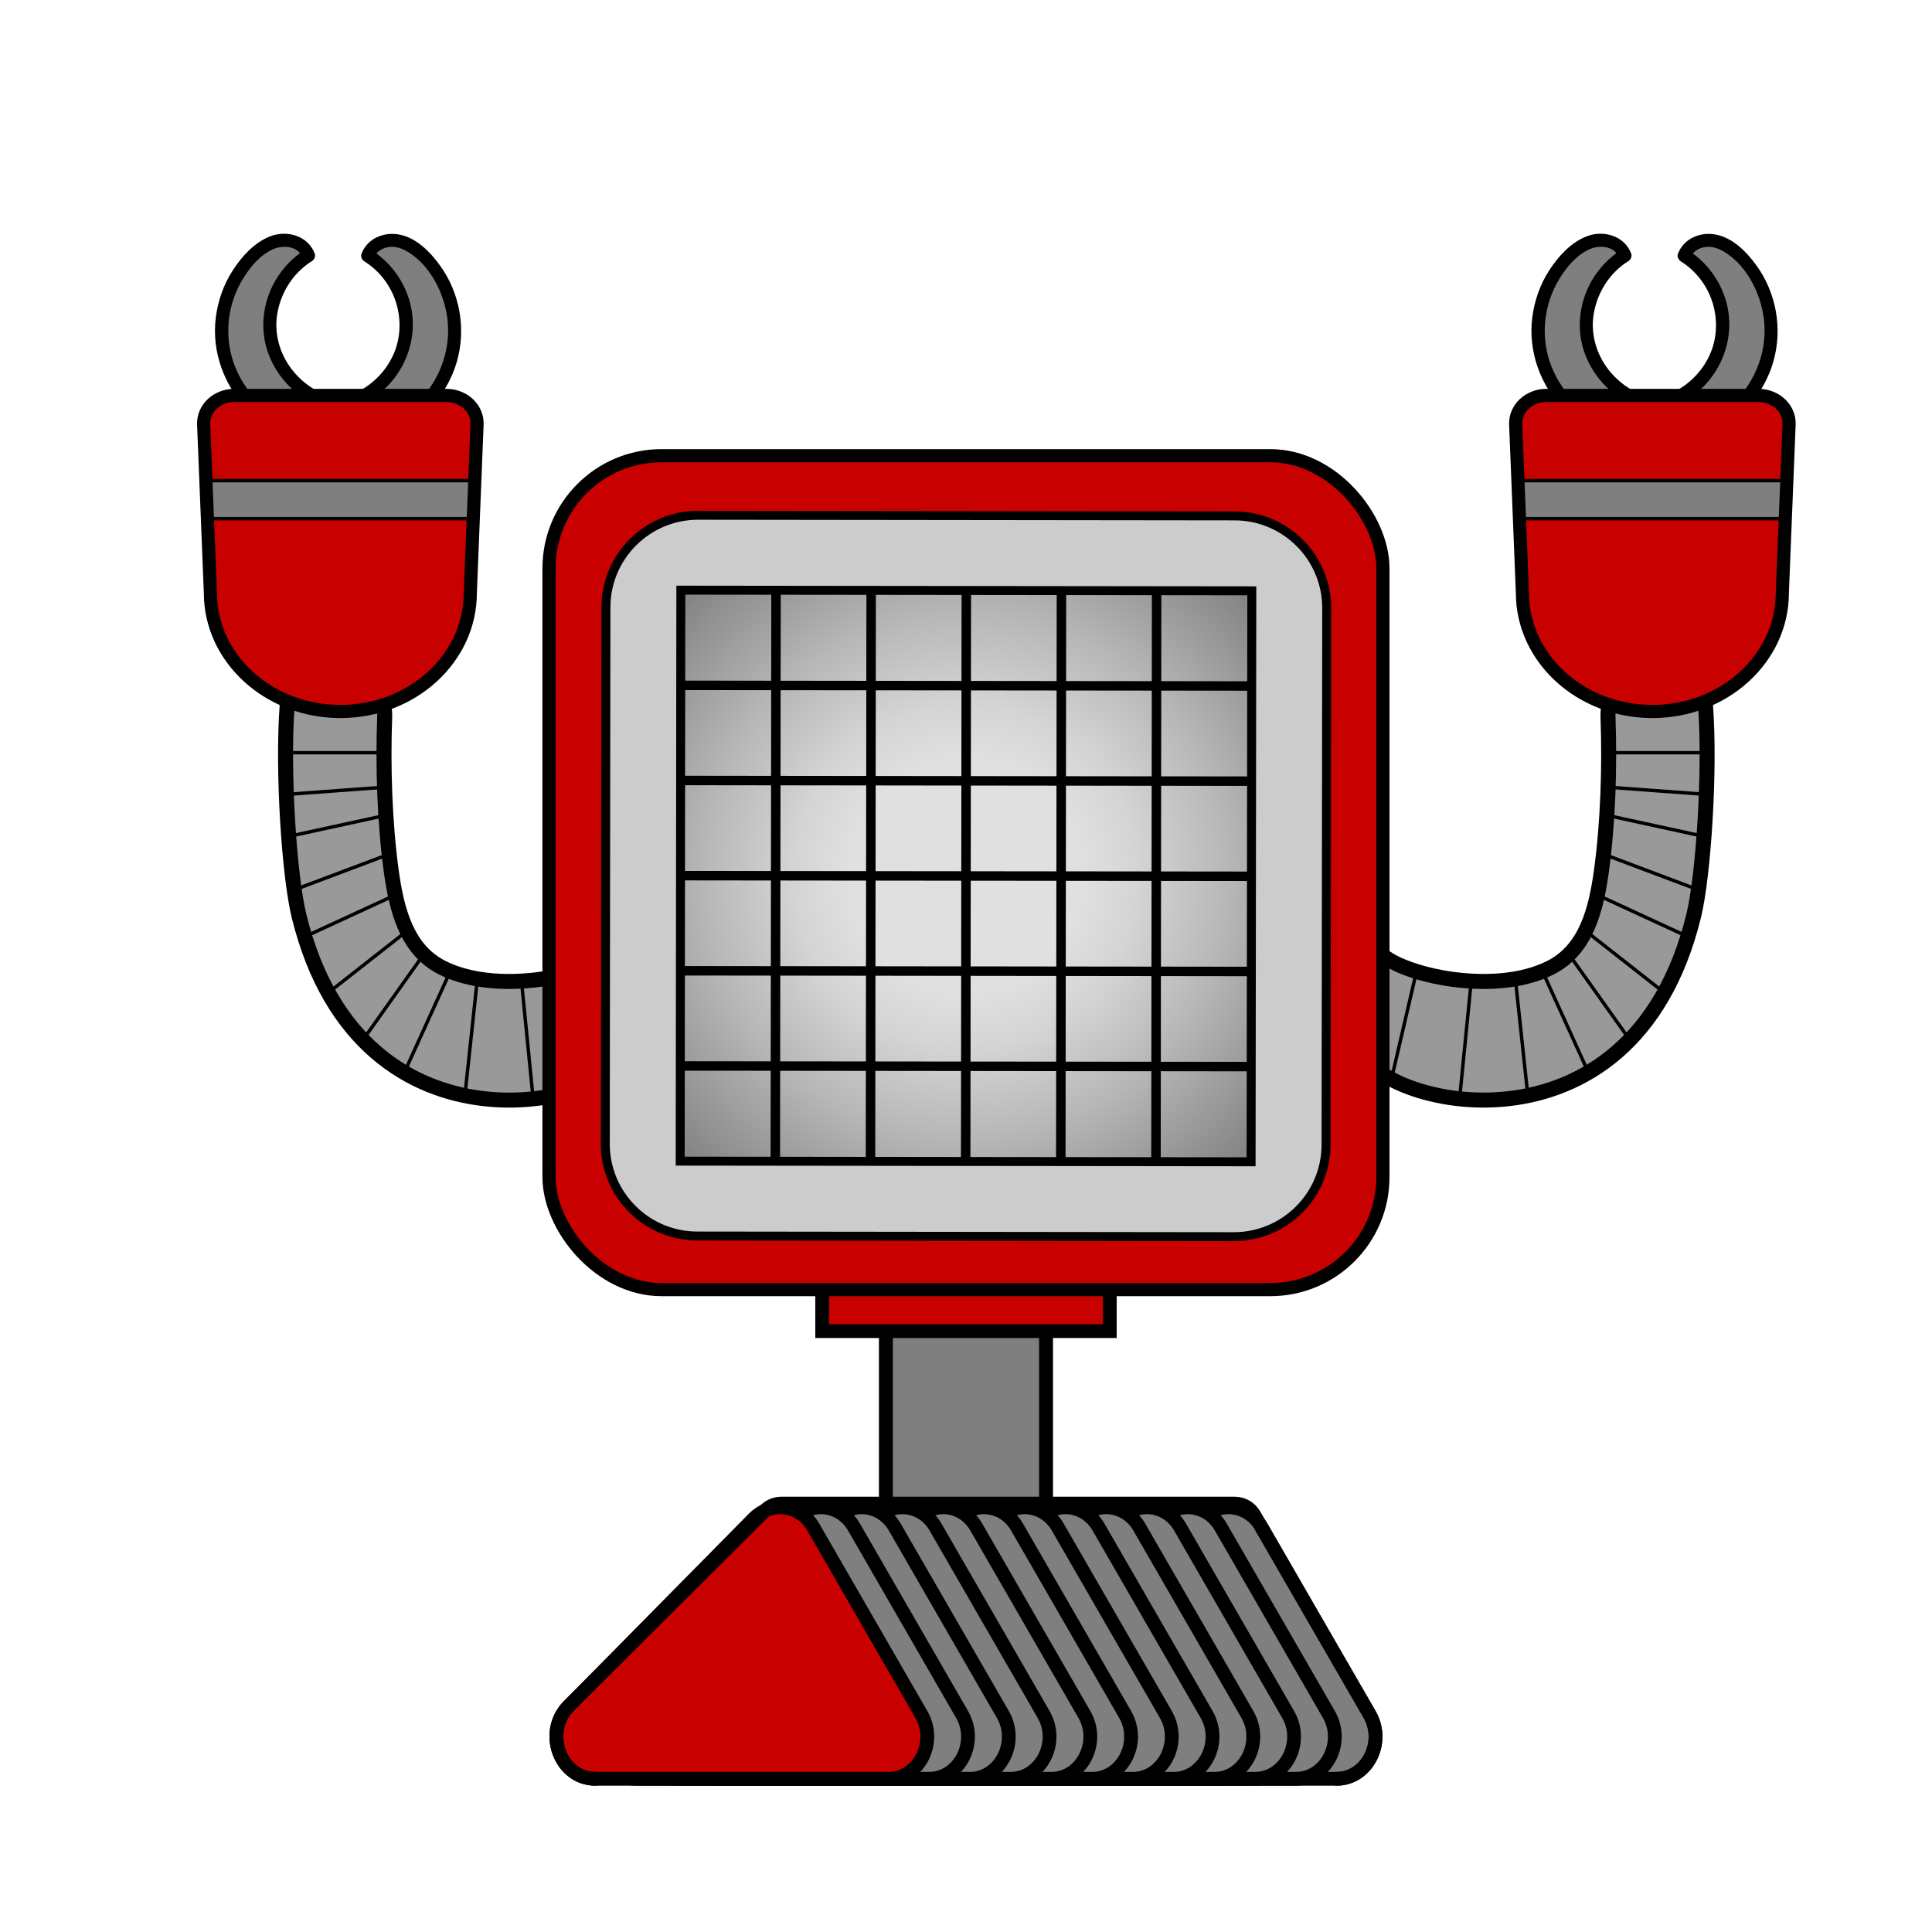 <?xml version="1.0" encoding="UTF-8"?><svg id="Robos" xmlns="http://www.w3.org/2000/svg" xmlns:xlink="http://www.w3.org/1999/xlink" viewBox="0 0 300 300"><defs><style>.cls-1,.cls-2,.cls-3,.cls-4{fill:#c90000;}.cls-2{stroke-width:2.04px;}.cls-2,.cls-5,.cls-6,.cls-3,.cls-7,.cls-8,.cls-9,.cls-10,.cls-11,.cls-12,.cls-13,.cls-14,.cls-4,.cls-15,.cls-16{stroke:#000;stroke-miterlimit:10;}.cls-5,.cls-3,.cls-8,.cls-10,.cls-12,.cls-13,.cls-14,.cls-4{stroke-linecap:round;}.cls-5,.cls-10,.cls-17,.cls-16{fill:#7f7f7f;}.cls-5,.cls-14{stroke-width:.53px;}.cls-6{fill:#a31e10;stroke-width:1.47px;}.cls-18{clip-path:url(#clippath-1);}.cls-3,.cls-8,.cls-10{stroke-width:2.14px;}.cls-7,.cls-8,.cls-12,.cls-13,.cls-14{fill:none;}.cls-7,.cls-15{stroke-width:1.4px;}.cls-9{fill:url(#radial-gradient);}.cls-9,.cls-11{stroke-width:1.39px;}.cls-19{clip-path:url(#clippath);}.cls-11{fill:#ccc;}.cls-12{stroke-width:2.04px;}.cls-13{stroke-width:2.33px;}.cls-4{stroke-width:2.14px;}.cls-15{fill:#999;}.cls-16{stroke-width:2.16px;}</style><clipPath id="clippath"><path id="SVGID" class="cls-7" d="M67.44,10.88C65.6,2.34,25.54-8,15.84,31.57c-1.51,6.16-2.6,22.48-1.84,32.68,.3,3.97,4.03,6.06,8.01,5.92h0c4.13-.14,7.29-3.64,7.13-7.77-.28-7.62-.01-16.23,1.01-23.78,.83-6.06,2.36-12.2,7.79-15.02,9.3-4.83,24.96-.74,26.96,2.73"/></clipPath><clipPath id="clippath-1"><path id="SVGID-3" class="cls-7" d="M180.8,10.88c1.85-8.54,41.9-18.87,51.6,20.69,1.51,6.16,2.6,22.48,1.84,32.68-.3,3.97-4.03,6.06-8.01,5.92h0c-4.13-.14-7.29-3.64-7.13-7.77,.28-7.62,.01-16.23-1.01-23.78-.83-6.06-2.36-12.2-7.79-15.02-9.3-4.83-24.96-.74-26.96,2.73"/></clipPath><symbol id="Robot_arm_5" viewBox="0 0 248.25 137.5"><g><path class="cls-15" d="M67.44,10.88C65.6,2.34,25.54-8,15.84,31.57c-1.51,6.16-2.6,22.48-1.84,32.68,.3,3.97,4.03,6.06,8.01,5.92h0c4.13-.14,7.29-3.64,7.13-7.77-.28-7.62-.01-16.23,1.01-23.78,.83-6.06,2.36-12.2,7.79-15.02,9.3-4.83,24.96-.74,26.96,2.73"/><g><g class="cls-19"><g><polygon class="cls-14" points="31.78 56.91 10.14 56.91 10.14 50.16 32.06 51.77 31.78 56.91"/><polygon class="cls-14" points="31.97 47.77 10.7 43.14 11.46 34.24 32.93 42.32 31.97 47.77"/><polygon class="cls-14" points="34.55 36.55 13.54 26.86 17.23 17.16 35.47 31.47 34.55 36.55"/><polygon class="cls-14" points="23.47 9.08 30.62 3.78 40.78 26.17 37.08 28.24 23.47 9.08"/><polygon class="cls-14" points="41.24 .31 52.32 1.93 50.01 25.24 43.78 24.09 41.24 .31"/><polygon class="cls-14" points="64.2 29.64 57.76 27.8 63.84 1.64 70.57 8.38 64.2 29.64"/></g></g><path id="SVGID-2" class="cls-7" d="M67.44,10.88C65.6,2.34,25.54-8,15.84,31.57c-1.51,6.16-2.6,22.48-1.84,32.68,.3,3.97,4.03,6.06,8.01,5.92h0c4.13-.14,7.29-3.64,7.13-7.77-.28-7.62-.01-16.23,1.01-23.78,.83-6.06,2.36-12.2,7.79-15.02,9.3-4.83,24.96-.74,26.96,2.73"/></g><path class="cls-13" d="M67.44,10.88C65.6,2.34,25.54-8,15.84,31.57c-1.51,6.16-2.6,22.48-1.84,32.68,.3,3.97,4.03,6.06,8.01,5.92h0c4.13-.14,7.29-3.64,7.13-7.77-.28-7.62-.01-16.23,1.01-23.78,.83-6.06,2.36-12.2,7.79-15.02,9.3-4.83,24.96-.74,26.96,2.73"/><g><path class="cls-17" d="M8.76,110.72c-3.08,3-4.91,7.26-4.95,11.56-.04,4.3,1.7,8.59,4.73,11.65,1.24,1.25,2.76,2.33,4.51,2.54,1.75,.21,3.71-.69,4.26-2.36-3.99-2.45-6.4-7.27-5.95-11.93,.45-4.66,3.73-8.93,8.12-10.57"/><path d="M8.03,110c-3.79,3.74-5.79,9.19-5.11,14.49,.33,2.61,1.22,5.15,2.66,7.36s3.35,4.3,5.83,5.26c2.62,1,5.87,.04,6.88-2.73,.16-.43-.11-.93-.47-1.15-2.88-1.8-4.81-4.85-5.36-8.19s.56-6.7,2.73-9.18c1.24-1.42,2.79-2.58,4.56-3.25,.52-.2,.87-.69,.71-1.26-.14-.49-.74-.91-1.26-.71-3.73,1.43-6.64,4.39-8.07,8.11s-.97,7.97,1,11.41c1.13,1.97,2.73,3.65,4.66,4.85l-.47-1.15c-.67,1.82-3.1,1.89-4.58,1.2-1.99-.92-3.55-2.8-4.66-4.65-2.28-3.78-2.85-8.39-1.51-12.6,.77-2.4,2.12-4.58,3.91-6.35,.94-.92-.51-2.37-1.45-1.45h0Z"/></g><g><path class="cls-17" d="M35.07,110.72c3.08,3,4.91,7.26,4.95,11.56,.04,4.3-1.7,8.59-4.73,11.65-1.24,1.25-2.76,2.33-4.51,2.54-1.75,.21-3.71-.69-4.26-2.36,3.99-2.45,6.4-7.27,5.95-11.93-.45-4.66-3.73-8.93-8.12-10.57"/><path d="M34.35,111.44c3.19,3.14,4.91,7.57,4.61,12.04-.28,4.16-2.46,8.83-6.07,11.11-.94,.6-2.06,1.03-3.2,.83-.91-.16-1.85-.69-2.18-1.59l-.47,1.15c3.36-2.09,5.74-5.68,6.33-9.6s-.64-7.96-3.28-10.99c-1.48-1.7-3.36-2.98-5.47-3.78-.52-.2-1.12,.22-1.26,.71-.16,.58,.2,1.06,.71,1.26,3.06,1.17,5.58,3.78,6.71,6.85s.82,6.71-.86,9.66c-.95,1.67-2.29,3.09-3.92,4.11-.36,.22-.63,.73-.47,1.15,.88,2.41,3.49,3.49,5.92,3.01,2.65-.52,4.76-2.69,6.28-4.79,3.1-4.27,4.09-9.9,2.61-14.97-.84-2.88-2.42-5.53-4.56-7.64-.94-.92-2.38,.52-1.45,1.45h0Z"/></g><path class="cls-1" d="M38.71,112.39H5.79c-2.66,0-4.8-1.98-4.76-4.41l1.05-26.24c0-10.18,9.04-18.43,20.18-18.43h0c11.15,0,20.18,8.25,20.18,18.43l1.05,26.24c.04,2.43-2.11,4.41-4.76,4.41Z"/><rect class="cls-5" x="1.93" y="93.25" width="40.86" height="5.91"/><path class="cls-12" d="M38.71,112.39H5.79c-2.66,0-4.8-1.98-4.76-4.41l1.05-26.24c0-10.18,9.04-18.43,20.18-18.43h0c11.15,0,20.18,8.25,20.18,18.43l1.05,26.24c.04,2.43-2.11,4.41-4.76,4.41Z"/><path class="cls-15" d="M180.8,10.88c1.85-8.54,41.9-18.87,51.6,20.69,1.51,6.16,2.6,22.48,1.84,32.68-.3,3.97-4.03,6.06-8.01,5.92h0c-4.13-.14-7.29-3.64-7.13-7.77,.28-7.62,.01-16.23-1.01-23.78-.83-6.06-2.36-12.2-7.79-15.02-9.3-4.83-24.96-.74-26.96,2.73"/><g><g class="cls-18"><g><polygon class="cls-14" points="216.47 56.91 238.11 56.91 238.11 50.16 216.19 51.77 216.47 56.91"/><polygon class="cls-14" points="216.28 47.77 237.55 43.14 236.78 34.24 215.32 42.32 216.28 47.77"/><polygon class="cls-14" points="213.7 36.55 234.71 26.86 231.01 17.16 212.78 31.47 213.7 36.55"/><polygon class="cls-14" points="224.78 9.08 217.63 3.78 207.47 26.17 211.16 28.24 224.78 9.08"/><polygon class="cls-14" points="207.01 .31 195.93 1.93 198.24 25.24 204.47 24.09 207.01 .31"/><polygon class="cls-14" points="184.05 29.64 190.49 27.8 184.41 1.64 177.67 8.38 184.05 29.64"/></g></g><path id="SVGID-4" class="cls-7" d="M180.8,10.88c1.85-8.54,41.9-18.87,51.6,20.69,1.51,6.16,2.6,22.48,1.84,32.68-.3,3.97-4.03,6.06-8.01,5.92h0c-4.13-.14-7.29-3.64-7.13-7.77,.28-7.62,.01-16.23-1.01-23.78-.83-6.06-2.36-12.2-7.79-15.02-9.3-4.83-24.96-.74-26.96,2.73"/></g><path class="cls-13" d="M180.8,10.88c1.85-8.54,41.9-18.87,51.6,20.69,1.51,6.16,2.6,22.48,1.84,32.68-.3,3.97-4.03,6.06-8.01,5.92h0c-4.13-.14-7.29-3.64-7.13-7.77,.28-7.62,.01-16.23-1.01-23.78-.83-6.06-2.36-12.2-7.79-15.02-9.3-4.83-24.96-.74-26.96,2.73"/><g><path class="cls-17" d="M239.49,110.72c3.08,3,4.91,7.26,4.95,11.56,.04,4.3-1.7,8.59-4.73,11.65-1.24,1.25-2.76,2.33-4.51,2.54-1.75,.21-3.71-.69-4.26-2.36,3.99-2.45,6.4-7.27,5.95-11.93-.45-4.66-3.73-8.93-8.12-10.57"/><path d="M238.77,111.44c3.19,3.14,4.91,7.57,4.61,12.04-.28,4.16-2.46,8.83-6.07,11.11-.94,.6-2.06,1.03-3.2,.83-.91-.16-1.85-.69-2.18-1.59l-.47,1.15c3.36-2.09,5.74-5.68,6.33-9.6s-.64-7.96-3.28-10.99c-1.48-1.7-3.36-2.98-5.47-3.78-.52-.2-1.12,.22-1.26,.71-.16,.58,.2,1.06,.71,1.26,3.06,1.17,5.58,3.78,6.71,6.85s.82,6.71-.86,9.66c-.95,1.67-2.29,3.09-3.92,4.11-.36,.22-.63,.73-.47,1.15,.88,2.41,3.49,3.49,5.92,3.01,2.65-.52,4.76-2.69,6.28-4.79,3.1-4.27,4.09-9.9,2.61-14.97-.84-2.88-2.42-5.53-4.56-7.64-.94-.92-2.38,.52-1.45,1.45h0Z"/></g><g><path class="cls-17" d="M213.18,110.72c-3.08,3-4.91,7.26-4.95,11.56-.04,4.3,1.7,8.59,4.73,11.65,1.24,1.25,2.76,2.33,4.51,2.54s3.71-.69,4.26-2.36c-3.99-2.45-6.4-7.27-5.95-11.93,.45-4.66,3.73-8.93,8.12-10.57"/><path d="M212.45,110c-3.79,3.74-5.79,9.19-5.11,14.49,.33,2.61,1.22,5.15,2.66,7.36s3.35,4.3,5.83,5.26c2.62,1,5.87,.04,6.88-2.73,.16-.43-.11-.93-.47-1.15-2.88-1.8-4.81-4.85-5.36-8.19s.56-6.7,2.73-9.18c1.24-1.42,2.79-2.58,4.56-3.25,.52-.2,.87-.69,.71-1.26-.14-.49-.74-.91-1.26-.71-3.73,1.43-6.64,4.39-8.07,8.11s-.97,7.97,1,11.41c1.13,1.97,2.73,3.65,4.66,4.85l-.47-1.15c-.67,1.82-3.1,1.89-4.58,1.2-1.99-.92-3.55-2.8-4.66-4.65-2.28-3.78-2.85-8.39-1.51-12.6,.77-2.4,2.12-4.58,3.91-6.35,.94-.92-.51-2.37-1.45-1.45h0Z"/></g><path class="cls-1" d="M209.54,112.39h32.92c2.66,0,4.8-1.98,4.76-4.41l-1.05-26.24c0-10.18-9.04-18.43-20.18-18.43h0c-11.15,0-20.18,8.25-20.18,18.43l-1.05,26.24c-.04,2.43,2.11,4.41,4.76,4.41Z"/><rect class="cls-5" x="205.46" y="93.25" width="40.86" height="5.91"/><path class="cls-12" d="M209.54,112.39h32.92c2.66,0,4.8-1.98,4.76-4.41l-1.05-26.24c0-10.18-9.04-18.43-20.18-18.43h0c-11.15,0-20.18,8.25-20.18,18.43l-1.05,26.24c-.04,2.43,2.11,4.41,4.76,4.41Z"/></g></symbol><radialGradient id="radial-gradient" cx="65.77" cy="66.28" fx="65.77" fy="66.28" r="119.65" gradientTransform="matrix(1, 0, 0, 1, 0, 0)" gradientUnits="userSpaceOnUse"><stop offset=".15" stop-color="#e0e0e0"/><stop offset=".22" stop-color="#d5d5d5"/><stop offset=".34" stop-color="#b7b7b7"/><stop offset=".5" stop-color="#888"/><stop offset=".69" stop-color="#474747"/><stop offset=".69" stop-color="#454545"/></radialGradient><symbol id="Robot_base_4" viewBox="0 0 131.53 168.9"><g><rect class="cls-16" x="53.33" y="129.08" width="24.87" height="38.74"/><polyline class="cls-4" points="88.1 131 88.1 136.96 43.44 136.96 43.44 131"/><rect class="cls-2" x="1.02" y="1.02" width="129.49" height="129.49" rx="17.48" ry="17.48"/><path class="cls-11" d="M107.35,122.29l-83.29-.1c-7.91,0-14.31-6.43-14.3-14.33l.1-83.29c0-7.91,6.43-14.31,14.33-14.3l83.29,.1c7.91,0,14.31,6.43,14.3,14.33l-.1,83.29c0,7.91-6.43,14.31-14.33,14.3Z"/><g><polygon class="cls-9" points="21.49 21.9 110.15 22 110.04 110.66 21.39 110.56 21.49 21.9"/><line class="cls-6" x1="21.41" y1="95.78" x2="110.06" y2="95.88"/><line class="cls-6" x1="21.42" y1="81" x2="110.08" y2="81.11"/><line class="cls-6" x1="21.44" y1="66.23" x2="110.09" y2="66.33"/><line class="cls-6" x1="21.46" y1="51.45" x2="110.11" y2="51.56"/><line class="cls-6" x1="21.47" y1="36.68" x2="110.13" y2="36.78"/><line class="cls-6" x1="95.37" y1="21.99" x2="95.27" y2="110.64"/><line class="cls-6" x1="80.59" y1="21.97" x2="80.49" y2="110.62"/><line class="cls-6" x1="65.82" y1="21.95" x2="65.72" y2="110.61"/><line class="cls-6" x1="51.04" y1="21.93" x2="50.94" y2="110.59"/><line class="cls-6" x1="36.27" y1="21.92" x2="36.16" y2="110.57"/></g></g></symbol><symbol id="Robot_wheels_2" viewBox="0 0 129.35 44.87"><g><g><path class="cls-10" d="M122.22,43.8h-45.49c-5.48,0-8.14-7.25-4.14-11.3L101.3,3.41c2.78-2.82,7.26-2.19,9.27,1.31l16.78,29.09c2.51,4.35-.39,9.99-5.13,9.99Z"/><path class="cls-10" d="M115.9,43.8h-45.49c-5.48,0-8.14-7.25-4.14-11.3L94.98,3.41c2.78-2.82,7.26-2.19,9.27,1.31l16.78,29.09c2.51,4.35-.39,9.99-5.13,9.99Z"/><path class="cls-10" d="M109.57,43.8h-45.49c-5.48,0-8.14-7.25-4.14-11.3L88.65,3.41c2.78-2.82,7.26-2.19,9.27,1.31l16.78,29.09c2.51,4.35-.39,9.99-5.13,9.99Z"/><path class="cls-10" d="M103.24,43.8H57.75c-5.48,0-8.14-7.25-4.14-11.3L82.32,3.41c2.78-2.82,7.26-2.19,9.27,1.31l16.78,29.09c2.51,4.35-.39,9.99-5.13,9.99Z"/><path class="cls-10" d="M96.91,43.8H51.43c-5.48,0-8.14-7.25-4.14-11.3L75.99,3.41c2.78-2.82,7.26-2.19,9.27,1.31l16.78,29.09c2.51,4.35-.39,9.99-5.13,9.99Z"/><path class="cls-10" d="M90.58,43.8H45.1c-5.48,0-8.14-7.25-4.14-11.3L69.66,3.41c2.78-2.82,7.26-2.19,9.27,1.31l16.78,29.09c2.51,4.35-.39,9.99-5.13,9.99Z"/><path class="cls-10" d="M84.26,43.8H38.77c-5.48,0-8.14-7.25-4.14-11.3L63.34,3.41c2.78-2.82,7.26-2.19,9.27,1.31l16.78,29.09c2.51,4.35-.39,9.99-5.13,9.99Z"/><path class="cls-10" d="M77.93,43.8H32.44c-5.48,0-8.14-7.25-4.14-11.3L57.01,3.41c2.78-2.82,7.26-2.19,9.27,1.31l16.78,29.09c2.51,4.35-.39,9.99-5.13,9.99Z"/><path class="cls-10" d="M71.6,43.8H26.12c-5.48,0-8.14-7.25-4.14-11.3L50.68,3.41c2.78-2.82,7.26-2.19,9.27,1.31l16.78,29.09c2.51,4.35-.39,9.99-5.13,9.99Z"/><path class="cls-10" d="M65.27,43.8H19.79c-5.48,0-8.14-7.25-4.14-11.3L44.35,3.41c2.78-2.82,7.26-2.19,9.27,1.31l16.78,29.09c2.51,4.35-.39,9.99-5.13,9.99Z"/><path class="cls-10" d="M58.94,43.8H13.46c-5.48,0-8.14-7.25-4.14-11.3L38.02,3.41c2.78-2.82,7.26-2.19,9.27,1.31l16.78,29.09c2.51,4.35-.39,9.99-5.13,9.99Z"/></g><path class="cls-3" d="M52.62,43.8H7.13c-5.48,0-8.14-7.25-4.14-11.3L31.7,3.41c2.78-2.82,7.26-2.19,9.27,1.31l16.78,29.09c2.51,4.35-.39,9.99-5.13,9.99Z"/><path class="cls-8" d="M122.22,43.8c4.75,0,7.64-5.64,5.13-9.99L109.43,2.81c-.62-1.08-1.77-1.74-3.01-1.74H36c-.92,0-1.8,.36-2.46,1.01L2.99,32.5c-4,4.05-1.34,11.3,4.14,11.3"/></g></symbol></defs><use width="248.25" height="137.5" transform="translate(30.59 173.79) scale(1 -1)" xlink:href="#Robot_arm_5"/><use width="131.53" height="168.9" transform="translate(84.23 69.74)" xlink:href="#Robot_base_4"/><use width="129.35" height="44.87" transform="translate(85.32 232.41)" xlink:href="#Robot_wheels_2"/></svg>